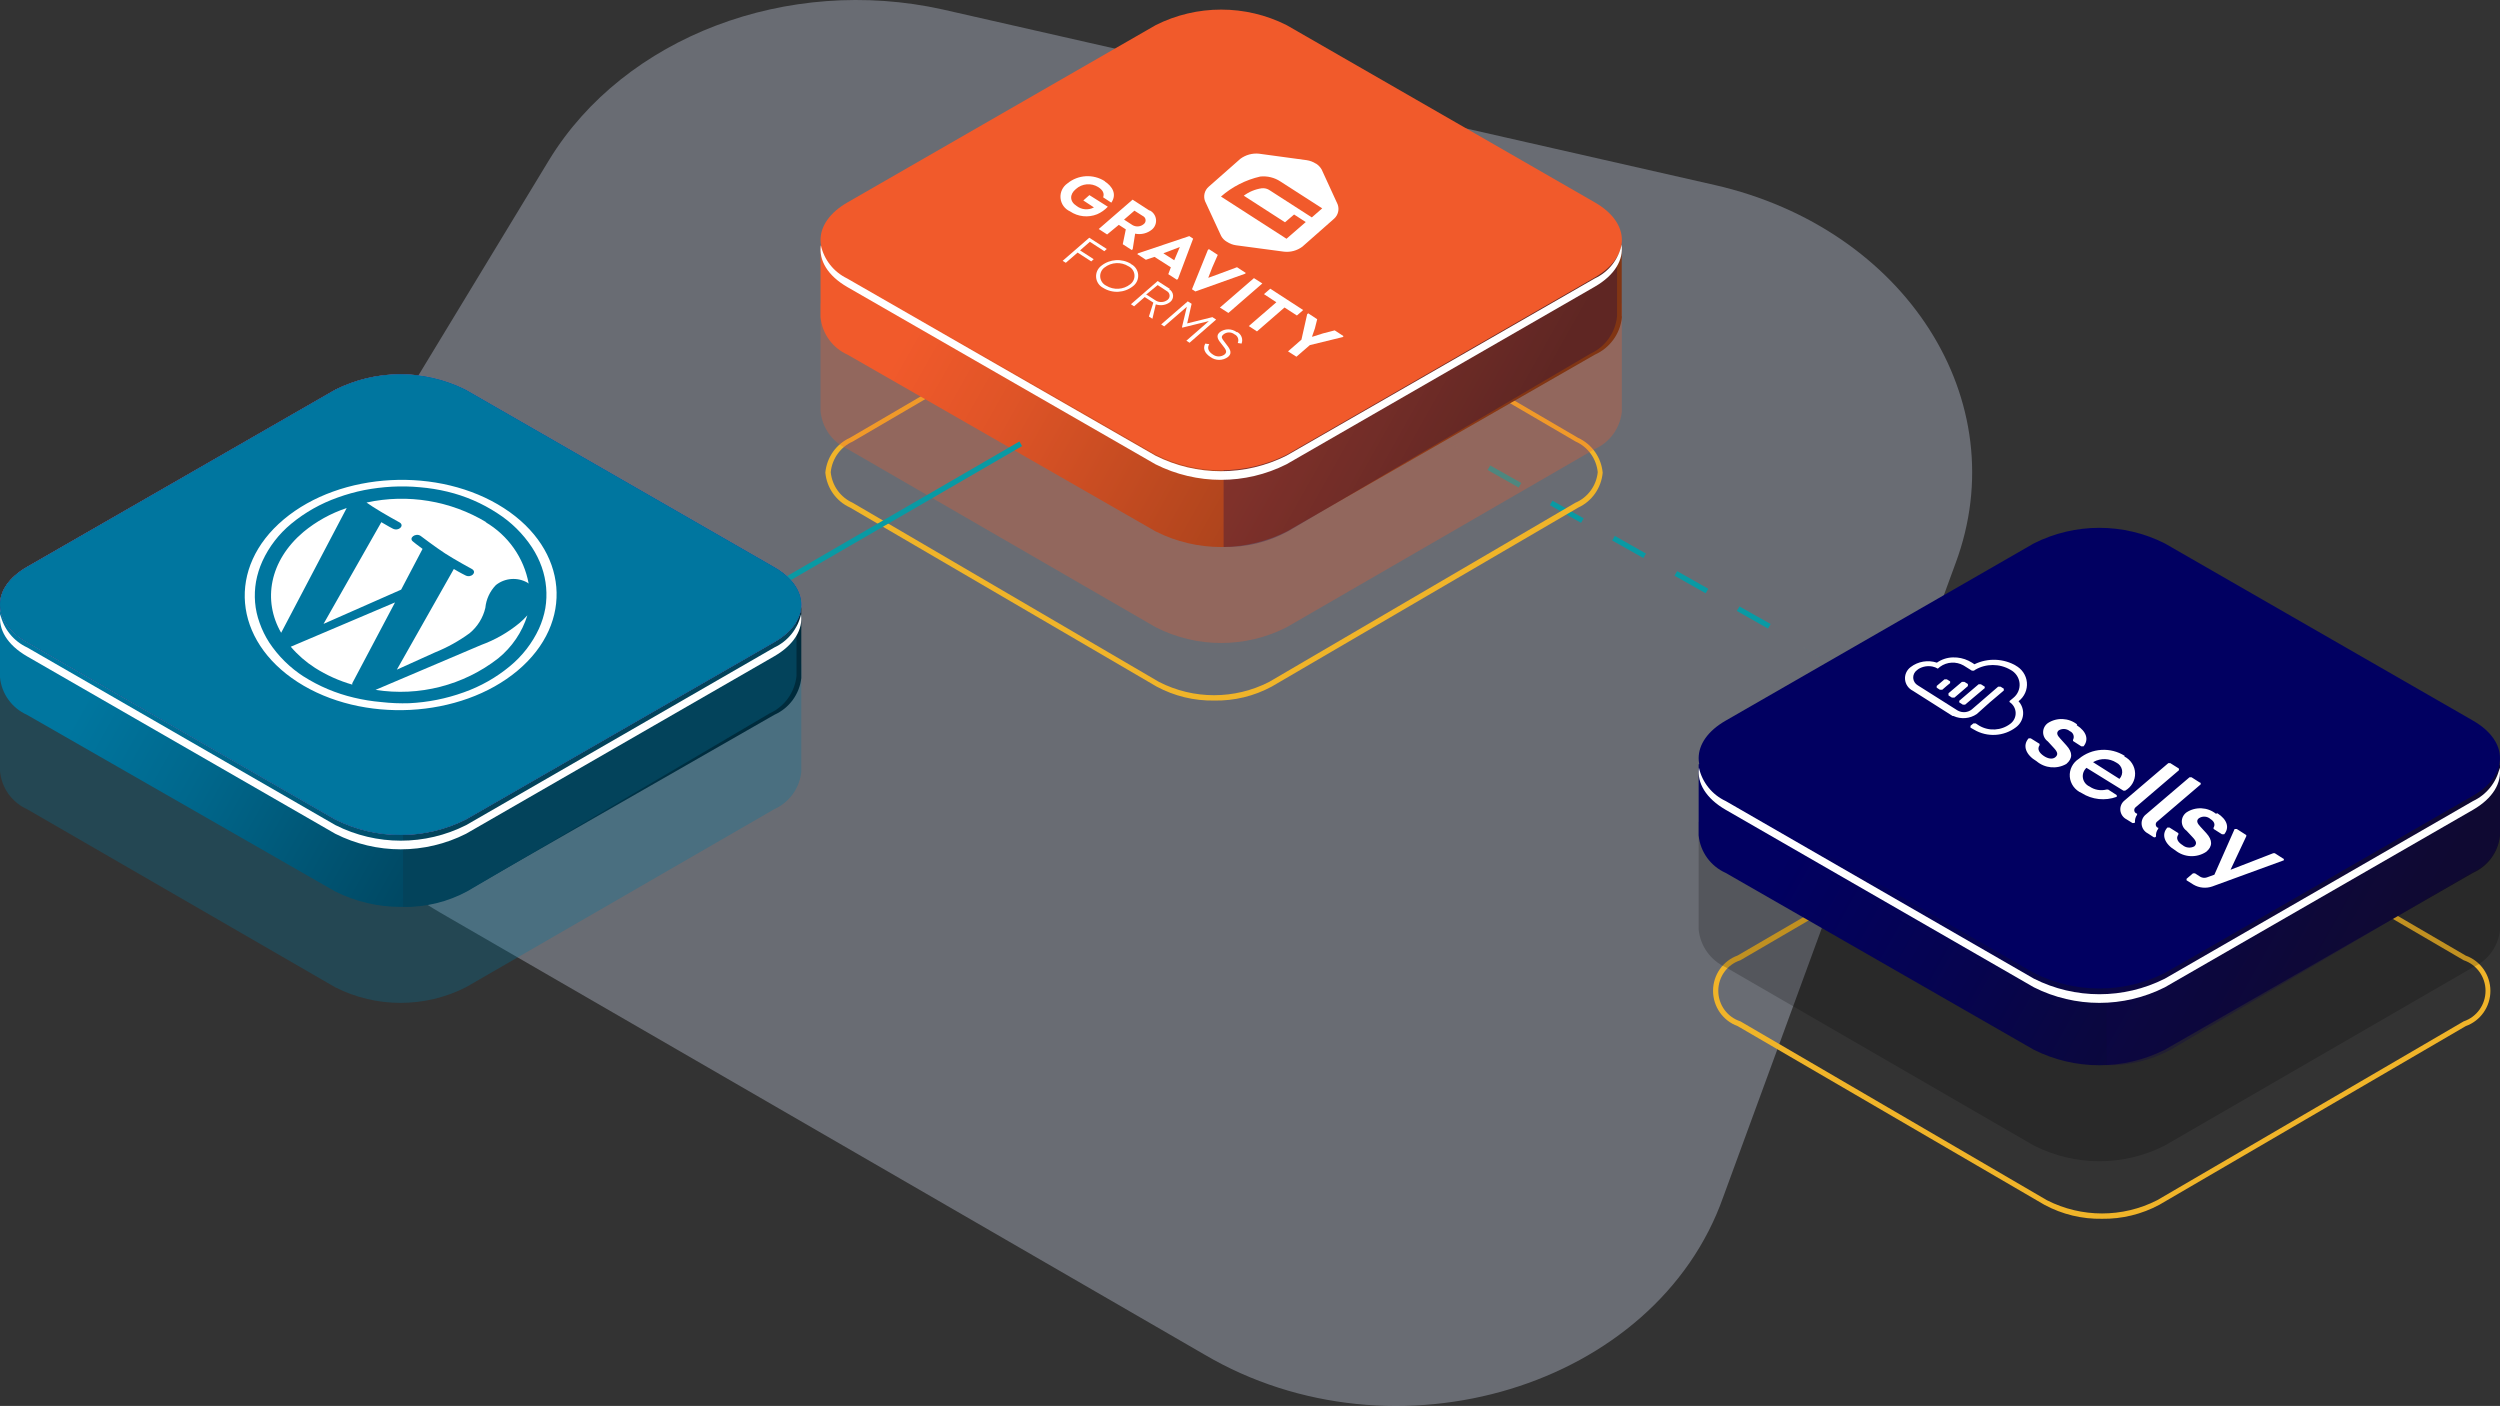 <?xml version="1.0" encoding="UTF-8"?>
<svg width="521px" height="293px" viewBox="0 0 521 293" version="1.1" xmlns="http://www.w3.org/2000/svg" xmlns:xlink="http://www.w3.org/1999/xlink">
    <rect x="0" y="0" width="521" height="293" fill="#333333" stroke="none"/>
    <title>Fichier 1 Copy 4</title>
    <defs>
        <linearGradient x1="9.937%" y1="36.199%" x2="89.278%" y2="54.185%" id="linearGradient-1">
            <stop stop-color="#F15A2B" offset="0%"></stop>
            <stop stop-color="#DF5427" offset="21%"></stop>
            <stop stop-color="#B1451D" offset="62%"></stop>
            <stop stop-color="#813513" offset="100%"></stop>
        </linearGradient>
        <linearGradient x1="9.938%" y1="36.199%" x2="89.298%" y2="54.185%" id="linearGradient-2">
            <stop stop-color="#010061" offset="0%"></stop>
            <stop stop-color="#06044F" offset="37%"></stop>
            <stop stop-color="#100C28" offset="100%"></stop>
        </linearGradient>
        <linearGradient x1="9.95%" y1="36.23%" x2="89.28%" y2="54.19%" id="linearGradient-3">
            <stop stop-color="#00769F" offset="0%"></stop>
            <stop stop-color="#00688D" offset="23%"></stop>
            <stop stop-color="#00455F" offset="69%"></stop>
            <stop stop-color="#002B3C" offset="100%"></stop>
        </linearGradient>
        <linearGradient x1="0%" y1="49.984%" x2="99.989%" y2="49.984%" id="linearGradient-4">
            <stop stop-color="#E9E9FD" offset="0%"></stop>
            <stop stop-color="#D3D2F9" offset="36%"></stop>
            <stop stop-color="#C5C4F7" offset="71%"></stop>
            <stop stop-color="#C0BFF6" offset="100%"></stop>
        </linearGradient>
    </defs>
    <g id="Page-1" stroke="none" stroke-width="1" fill="none" fill-rule="evenodd">
        <g id="Desktop-HD-Copy" transform="translate(-849, -235)" fill-rule="nonzero">
            <g id="Fichier-1-Copy-3" transform="translate(849, 235)">
                <path d="M68.241,109.487 L114.468,33.282 C130.168,7.631 164.184,-5.198 196.456,1.971 L357.379,38.564 C397.066,47.619 420.179,83.457 407.53,117.409 L359.122,249.446 C345.168,289.061 290.655,305.66 250.968,282.269 L91.789,190.22 C61.262,172.489 51.232,137.78 68.24,109.489 L68.241,109.487 Z" id="Path" fill="#DEE7FE" opacity="0.316"></path>
                <polygon id="Rectangle" fill="#099AA4" transform="translate(377.666, 135.991) rotate(-60.01) translate(-377.666, -135.991) " points="377.665 133.912 377.667 133.912 377.667 138.07 377.665 138.07"></polygon>
                <path d="M368.453,131 L361.958,127.318 L362.505,126.386 L369,130.045 L368.453,131 Z M355.463,123.636 L348.969,119.977 L349.516,119.022 L356.01,122.704 L355.463,123.636 Z M342.474,116.295 L335.979,112.637 L336.526,111.681 L343.021,115.363 L342.474,116.295 Z M329.484,108.955 L322.99,105.273 L323.537,104.341 L330.031,108.023 L329.484,108.955 Z M316.495,101.614 L310,97.932 L310.571,97 L317.042,100.659 L316.495,101.614 Z" id="Shape" fill="#099AA4"></path>
                <polygon id="Rectangle" fill="#099AA4" transform="translate(301.902, 92.254) rotate(-59.99) translate(-301.902, -92.254) " points="301.902 90.187 301.903 90.187 301.903 94.321 301.902 94.321"></polygon>
                <path d="M253.012,145.995 C248.843,146.065 244.725,145.064 241.042,143.085 L177.147,105.771 C174.262,104.465 172.295,101.685 172,98.498 C172.295,95.31 174.262,92.531 177.147,91.224 L240.97,53.91 C248.533,50.03 257.467,50.03 265.03,53.91 L328.877,91.248 C331.753,92.562 333.71,95.34 334,98.522 C333.705,101.702 331.75,104.478 328.877,105.796 L265.03,143.085 C261.335,145.079 257.197,146.08 253.012,145.995 L253.012,145.995 Z M253.012,51.922 C249.009,51.84 245.053,52.8 241.521,54.71 L177.698,92.024 C175.152,93.161 173.405,95.597 173.125,98.401 C173.401,101.207 175.148,103.644 177.698,104.777 L241.545,142.116 C248.756,145.802 257.268,145.802 264.479,142.116 L328.302,104.777 C330.892,103.676 332.682,101.231 332.971,98.401 C332.686,95.591 330.93,93.155 328.374,92.024 L264.479,54.71 C260.956,52.8 257.007,51.84 253.012,51.922 L253.012,51.922 Z" id="Shape" fill="#F0B429"></path>
                <path d="M337.991,85.457 L337.991,63.33 L333.968,61.086 C332.836,67.963 324.766,72.499 317.996,73.44 L271.961,100.514 L251.894,107.753 L187.767,74.623 L189.26,73.778 C183.768,71.196 180.829,65.333 177.866,60 L173.554,62.558 L171,63.282 L171,85.698 L171,85.698 C171.327,89.152 173.479,92.165 176.637,93.589 L240.861,130.725 C249.428,135.092 259.563,135.092 268.13,130.725 L332.354,93.589 C335.471,92.19 337.615,89.243 337.991,85.843 C338.003,85.715 338.003,85.586 337.991,85.457 L337.991,85.457 Z" id="Path" fill="#F15A2B" opacity="0.3"></path>
                <path d="M337.967,65.876 L337.967,51.374 L333.944,49.149 C332.812,55.969 324.743,60.468 317.975,61.401 L271.946,88.179 L251.882,95.358 L187.764,62.526 L189.257,61.664 C183.766,59.128 180.827,53.313 177.865,48 L173.553,50.561 L171,51.278 L171,66.091 L171,66.091 C171.327,69.517 173.479,72.504 176.636,73.917 L240.875,110.769 C249.446,115.077 259.569,115.077 268.14,110.769 L332.355,73.917 C335.471,72.529 337.615,69.607 337.991,66.235 C338.003,66.116 338.003,65.995 337.991,65.876 L337.967,65.876 Z" id="Path" fill="url(#linearGradient-1)"></path>
                <path d="M317.451,61.171 L272.15,88.04 L255,94.342 L255,113.995 C259.662,114.089 264.271,112.971 268.389,110.747 L331.456,73.704 C334.516,72.309 336.622,69.372 336.991,65.982 C337.003,65.862 337.003,65.741 336.991,65.621 L336.991,65.621 L336.991,51.045 L333.395,49 L333.017,49 C331.787,55.855 323.933,60.233 317.451,61.171 Z" id="Path" fill="#0F054C" opacity="0.3"></path>
                <path d="M240.871,94.762 L176.636,57.83 C169.121,53.513 169.121,46.487 176.636,42.17 L240.847,5.238 C249.426,0.921 259.556,0.921 268.135,5.238 L332.346,42.17 C339.885,46.487 339.885,53.513 332.346,57.83 L268.135,94.762 C259.564,99.079 249.442,99.079 240.871,94.762 L240.871,94.762 Z" id="Path" fill="#F15A2B"></path>
                <path d="M332.347,58.027 L268.096,94.963 C259.519,99.28 249.391,99.28 240.814,94.963 L176.539,58.027 C173.742,56.676 171.725,54.12 171.068,51.096 C170.61,54.238 172.466,57.452 176.635,59.85 L240.814,96.762 C249.391,101.079 259.519,101.079 268.096,96.762 L332.347,59.754 C336.516,57.356 338.372,54.142 337.938,51 C337.286,54.086 335.216,56.688 332.347,58.027 L332.347,58.027 Z" id="Path" fill="#FFFFFF"></path>
                <path d="M438.053,253.996 C433.88,254.073 429.757,253.073 426.073,251.091 L362.124,213.841 C359.05,212.726 357,209.782 357,206.483 C357,203.184 359.05,200.24 362.124,199.125 L426.025,161.874 C433.561,158.042 442.449,158.042 449.985,161.874 L513.862,199.149 C516.942,200.252 519,203.194 519,206.495 C519,209.796 516.942,212.738 513.862,213.841 L449.985,251.091 C446.313,253.058 442.209,254.057 438.053,253.996 L438.053,253.996 Z M438.053,160.083 C434.058,160.004 430.108,160.954 426.576,162.842 L362.699,200.117 C359.955,200.999 358.092,203.574 358.092,206.483 C358.092,209.392 359.955,211.966 362.699,212.849 L426.576,250.123 C433.802,253.804 442.328,253.804 449.554,250.123 L513.431,212.849 C516.149,211.941 517.985,209.375 517.985,206.483 C517.985,203.591 516.149,201.025 513.431,200.117 L449.554,162.842 C446.009,160.972 442.051,160.047 438.053,160.156 L438.053,160.083 Z" id="Shape" fill="#F0B429"></path>
                <path d="M521,193.449 L521,171.425 L516.977,169.182 C515.845,176.057 507.752,180.592 501.007,181.532 L454.976,208.501 L434.886,215.737 L370.789,182.618 L372.258,181.774 C366.791,179.193 363.828,173.331 360.865,168 L356.553,170.557 L354,171.281 L354,193.69 L354,193.69 C354.327,197.143 356.479,200.154 359.637,201.578 L423.854,238.726 C432.429,243.091 442.571,243.091 451.146,238.726 L515.363,201.578 C518.48,200.179 520.624,197.234 521,193.835 L521,193.449 Z" id="Path" fill="#000000" opacity="0.2"></path>
                <path d="M521,173.876 L521,159.518 L516.977,157.292 C515.845,164.112 507.752,168.611 501.007,169.545 L454.976,196.179 L434.886,203.358 L370.789,170.526 L372.258,169.664 C366.791,167.128 363.828,161.313 360.865,156 L356.553,158.561 L354,159.278 L354,174.091 L354,174.091 C354.327,177.516 356.479,180.504 359.637,181.916 L423.854,218.769 C432.435,223.077 442.565,223.077 451.146,218.769 L515.363,181.916 C518.48,180.529 520.624,177.607 521,174.235 L521,173.876 L521,173.876 Z" id="Path" fill="url(#linearGradient-2)"></path>
                <path d="M501.369,169.054 L456.171,195.982 L439,202.299 L439,221.995 C443.668,222.086 448.283,220.966 452.41,218.74 L515.466,181.614 C518.525,180.217 520.631,177.272 521,173.876 L521,173.514 L521,173.514 L521,159.049 L517.381,157 L517.003,157 C515.773,163.581 507.944,168.114 501.369,169.054 Z" id="Path" fill="#0F054C" opacity="0.3"></path>
                <path d="M423.865,202.762 L359.654,165.83 C352.115,161.513 352.115,154.487 359.654,150.17 L423.865,113.238 C432.436,108.921 442.558,108.921 451.129,113.238 L515.364,150.17 C522.879,154.487 522.879,161.513 515.364,165.83 L451.153,202.762 C442.574,207.079 432.444,207.079 423.865,202.762 Z" id="Path" fill="#010061"></path>
                <path d="M515.368,166.945 L451.154,203.953 C442.574,208.279 432.444,208.279 423.864,203.953 L359.65,166.945 C356.806,165.622 354.741,163.056 354.062,160 C353.628,163.148 355.483,166.368 359.65,168.771 L423.864,205.755 C432.444,210.082 442.574,210.082 451.154,205.755 L515.368,168.771 C519.535,166.368 521.39,163.148 520.932,160 C520.254,163.049 518.2,165.614 515.368,166.945 L515.368,166.945 Z" id="Path" fill="#FFFFFF"></path>
                <polygon id="Path" fill="#099AA4" points="133.553 139 133 138.034 212.447 92 213 92.966"></polygon>
                <path d="M166.991,160.479 L166.991,138.45 L162.945,136.206 C161.813,143.083 153.745,147.619 146.978,148.56 L100.98,175.511 L80.895,182.749 L16.858,149.646 L18.351,148.801 C12.86,146.219 9.922,140.356 6.96,135 L2.625,137.582 L0,138.306 L0,160.72 L0,160.72 C0.318,164.183 2.471,167.206 5.635,168.634 L69.84,205.743 C78.411,210.086 88.532,210.086 97.102,205.743 L161.356,168.634 C164.471,167.235 166.615,164.289 166.991,160.889 C167.003,160.761 167.003,160.631 166.991,160.503 L166.991,160.479 Z" id="Path" fill="#00769F" opacity="0.3"></path>
                <path d="M166.991,140.946 L166.991,126.608 L162.945,124.386 C161.813,131.22 153.745,135.689 146.978,136.621 L100.98,163.217 L80.895,170.385 L16.858,137.576 L18.351,136.74 C12.788,134.207 9.85,128.4 6.888,123 L2.553,125.557 L0,126.369 L0,141.161 L0,141.161 C0.327,144.581 2.478,147.564 5.635,148.975 L69.84,185.774 C78.411,190.075 88.532,190.075 97.102,185.774 L161.356,148.975 C164.471,147.589 166.615,144.671 166.991,141.304 C167.003,141.177 167.003,141.049 166.991,140.922 L166.991,140.946 Z" id="Path" fill="url(#linearGradient-3)"></path>
                <path d="M146.268,136.049 L101.169,162.992 L84,169.306 L84,188.995 C88.661,189.089 93.268,187.969 97.385,185.741 L160.457,148.629 C163.517,147.232 165.622,144.289 165.991,140.893 C166.003,140.765 166.003,140.636 165.991,140.508 L165.991,140.508 L165.991,126.048 L162.373,124 L161.994,124 C160.765,130.675 152.913,135.134 146.268,136.049 Z" id="Path" fill="#03435B"></path>
                <path d="M69.837,170.757 L5.635,133.827 C-1.878,129.51 -1.878,122.484 5.635,118.143 L69.837,81.237 C78.407,76.921 88.527,76.921 97.097,81.237 L161.347,118.167 C168.884,122.484 168.884,129.51 161.347,133.827 L97.121,170.757 C88.545,175.081 78.413,175.081 69.837,170.757 Z" id="Path" fill="url(#linearGradient-4)"></path>
                <path d="M69.837,170.757 L5.635,133.827 C-1.878,129.51 -1.878,122.484 5.635,118.143 L69.837,81.237 C78.407,76.921 88.527,76.921 97.097,81.237 L161.347,118.167 C168.884,122.484 168.884,129.51 161.347,133.827 L97.121,170.757 C88.545,175.081 78.413,175.081 69.837,170.757 Z" id="Path" fill="#24126A"></path>
                <path d="M69.837,170.757 L5.635,133.827 C-1.878,129.51 -1.878,122.484 5.635,118.143 L69.837,81.237 C78.407,76.921 88.527,76.921 97.097,81.237 L161.347,118.167 C168.884,122.484 168.884,129.51 161.347,133.827 L97.121,170.757 C88.545,175.081 78.413,175.081 69.837,170.757 Z" id="Path" fill="#00769F"></path>
                <path d="M161.353,134.945 L97.15,171.953 C88.583,176.279 78.465,176.279 69.899,171.953 L5.695,134.945 C2.837,133.631 0.754,131.064 0.062,128 C-0.372,131.148 1.482,134.368 5.623,136.771 L69.874,173.756 C78.441,178.081 88.559,178.081 97.126,173.756 L161.353,136.771 C165.518,134.368 167.372,131.148 166.938,128 C166.259,131.056 164.195,133.622 161.353,134.945 Z" id="Path" fill="#FFFFFF"></path>
                <g id="Group" transform="translate(51, 100)" fill="#FFFFFF">
                    <path d="M12.346,41.033 C9.456,39.175 6.99,36.744 5.105,33.896 C4.279,32.613 3.607,31.24 3.102,29.804 C2.6,28.432 2.284,27 2.161,25.546 C2.043,24.101 2.108,22.647 2.354,21.217 C2.619,19.749 3.065,18.32 3.681,16.959 C5.067,13.934 7.13,11.259 9.715,9.132 C12.584,6.772 15.852,4.928 19.37,3.684 C21.17,3.033 23.018,2.516 24.897,2.138 C26.809,1.769 28.744,1.53 30.69,1.425 C32.637,1.321 34.589,1.361 36.531,1.543 C38.467,1.706 40.388,2.016 42.275,2.471 C45.963,3.361 49.467,4.874 52.63,6.944 C55.525,8.795 57.992,11.226 59.871,14.08 C60.709,15.36 61.39,16.733 61.898,18.172 C62.867,20.929 63.124,23.88 62.646,26.759 C62.381,28.227 61.935,29.657 61.319,31.018 C59.921,34.028 57.86,36.694 55.285,38.82 C52.423,41.197 49.154,43.05 45.63,44.292 C41.986,45.605 38.162,46.367 34.286,46.552 C32.352,46.613 30.416,46.533 28.493,46.314 C26.557,46.15 24.637,45.84 22.749,45.386 C19.02,44.509 15.469,43.013 12.25,40.961 M53.981,5.873 C40.513,-2.81 20.021,-1.739 8.122,8.252 C-3.777,18.243 -2.425,33.444 11.019,42.127 C24.463,50.81 44.979,49.739 56.878,39.748 C68.777,29.757 67.425,14.532 53.981,5.873" id="Shape"></path>
                    <path d="M31.317,25.546 L9.595,34.776 C11.046,36.481 12.746,37.964 14.639,39.177 C17.044,40.708 19.662,41.886 22.411,42.674 L22.411,42.389 L31.221,25.737 M21.252,5.873 C17.953,6.968 14.892,8.663 12.225,10.869 C5.153,16.863 3.705,25.142 7.591,31.874 L21.252,5.873 M58.905,28.234 C58.385,28.822 57.82,29.371 57.216,29.876 C54.844,31.828 52.15,33.365 49.251,34.419 L27.262,43.768 C36.339,45.201 45.61,42.82 52.823,37.203 C55.699,34.866 57.814,31.747 58.905,28.234 M50.409,8.87 C42.929,4.338 33.952,2.853 25.38,4.731 L26.659,5.588 C28.783,6.967 32.307,8.894 32.307,8.894 L32.307,8.894 C33.345,9.56 32.066,10.773 30.883,10.179 C30.883,10.179 29.676,9.56 28.469,8.823 L16.425,30.019 L32.597,22.882 L37.062,14.389 C36.024,13.652 35.083,12.867 35.083,12.867 C34.069,12.129 35.614,10.988 36.651,11.677 L36.651,11.677 C36.651,11.677 39.789,14.056 41.768,15.341 C43.748,16.626 47.416,18.624 47.416,18.624 L47.416,18.624 C48.43,19.29 47.175,20.527 45.992,19.908 C45.992,19.908 44.785,19.314 43.579,18.576 L31.703,39.558 L39.644,35.966 C42.219,34.93 44.652,33.579 46.885,31.945 C48.521,30.587 49.664,28.742 50.144,26.688 C50.312,24.904 51.086,23.228 52.34,21.93 C54.218,20.431 56.841,20.232 58.929,21.431 L59.171,21.621 C58.195,16.264 54.911,11.586 50.168,8.799" id="Shape"></path>
                </g>
                <path d="M453.996,160.109 L452.29,159.038 L451.876,159.038 L442.811,166.772 C442.154,167.272 441.803,168.065 441.882,168.875 C441.961,169.685 442.459,170.4 443.201,170.77 L444.419,171.531 C444.614,171.531 444.931,171.531 444.931,171.364 C444.884,170.807 445.039,170.251 445.37,169.794 L445.37,169.532 L445.224,169.532 C444.974,169.41 444.806,169.171 444.781,168.899 C444.756,168.627 444.878,168.363 445.102,168.2 L454.093,160.514 L454.093,160.204 M420.247,138.788 C417.581,137.202 414.266,137.067 411.474,138.431 L411.474,138.431 L410.963,138.098 L410.232,137.693 C409.226,137.206 408.113,136.969 406.991,137.003 C405.79,137.028 404.625,137.41 403.652,138.098 C401.782,137.48 399.718,137.829 398.17,139.026 C397.355,139.638 396.919,140.614 397.013,141.613 C397.106,142.612 397.718,143.495 398.633,143.952 L398.633,143.952 L406.918,149.211 L407.088,149.211 C408.669,149.939 410.529,149.785 411.962,148.806 L414.618,146.426 L417.591,143.904 L417.591,143.523 L416.908,143.095 L416.421,143.095 L410.914,147.854 C410.12,148.482 409.021,148.594 408.112,148.14 L407.892,148.021 L399.68,142.833 C399.116,142.513 398.754,141.938 398.714,141.302 C398.675,140.666 398.965,140.053 399.486,139.668 L399.827,139.407 C400.693,138.886 401.73,138.707 402.726,138.907 C403.132,138.993 403.519,139.146 403.872,139.359 L403.823,139.359 L404.31,138.955 L404.31,138.955 C405.73,137.916 407.647,137.804 409.184,138.669 L409.184,138.669 L409.452,138.836 L410.938,139.764 L411.377,139.764 L411.645,139.573 C413.897,138.263 416.703,138.263 418.955,139.573 C420.031,140.127 420.752,141.171 420.874,142.353 C420.997,143.534 420.505,144.697 419.564,145.451 L419.394,145.594 L418.785,146.093 L418.785,146.307 C419.557,146.806 420.034,147.639 420.063,148.543 C420.092,149.447 419.67,150.308 418.931,150.852 C417.065,152.268 414.5,152.419 412.473,151.233 L411.742,150.757 L411.255,150.757 L410.646,151.257 L410.646,151.638 L411.401,152.066 C414.132,153.69 417.607,153.491 420.125,151.566 C420.968,150.94 421.506,149.998 421.608,148.968 C421.709,147.938 421.366,146.913 420.661,146.141 C421.89,145.204 422.547,143.721 422.404,142.205 C422.261,140.688 421.338,139.347 419.954,138.645 M461.794,169.58 C460.042,168.18 457.558,168.064 455.677,169.294 C455.054,169.743 454.686,170.454 454.686,171.21 C454.686,171.966 455.054,172.677 455.677,173.125 L456.944,174.482 C457.749,175.315 457.87,175.862 457.286,176.385 C456.497,176.805 455.525,176.7 454.849,176.124 C453.923,175.552 453.362,174.743 453.972,173.911 L453.972,173.625 L452.12,172.459 L451.681,172.459 C450.316,173.958 451.145,175.909 453.338,177.218 C455.183,178.712 457.82,178.829 459.795,177.504 C461.087,176.409 461.16,175.124 459.795,173.625 L458.528,172.245 C457.87,171.555 457.676,170.984 458.236,170.532 C458.985,170.012 460.005,170.082 460.673,170.698 C461.404,171.15 461.721,171.793 461.306,172.483 L461.306,172.745 L463.061,173.863 L463.524,173.863 C464.669,172.483 464.157,170.793 462.11,169.485 M432.869,150.971 C431.122,149.583 428.653,149.468 426.777,150.686 C426.154,151.134 425.786,151.845 425.786,152.601 C425.786,153.357 426.154,154.069 426.777,154.517 L428.02,155.873 C428.824,156.73 428.946,157.254 428.361,157.777 C427.776,158.301 426.802,158.134 425.924,157.539 C425.047,156.944 424.462,156.159 425.047,155.302 L425.047,155.017 L423.22,153.875 L422.757,153.875 C421.416,155.397 422.221,157.349 424.414,158.634 C426.143,160.11 428.646,160.34 430.627,159.205 C431.943,158.086 431.992,156.825 430.627,155.326 L429.36,153.922 C428.678,153.208 428.507,152.685 429.043,152.209 C429.771,151.769 430.705,151.836 431.358,152.375 C431.701,152.519 431.967,152.796 432.092,153.139 C432.216,153.483 432.189,153.861 432.016,154.184 L432.016,154.422 L433.746,155.54 L434.209,155.54 C435.355,154.136 434.843,152.447 432.796,151.138 M442.811,157.539 C439.839,155.636 435.936,155.878 433.235,158.134 C431.949,158.947 431.224,160.383 431.346,161.874 C431.469,163.364 432.418,164.67 433.82,165.273 C435.989,166.656 438.704,166.948 441.13,166.058 L441.13,165.701 L439.327,164.535 L439.01,164.535 C437.796,164.85 436.502,164.623 435.477,163.916 C434.736,163.588 434.213,162.92 434.081,162.137 C433.948,161.353 434.225,160.557 434.819,160.014 L442.519,164.773 L442.519,164.773 L442.884,164.773 C444.201,164.025 444.995,162.635 444.955,161.147 C444.914,159.66 444.045,158.313 442.689,157.634 M476,179.05 L474.075,177.813 L473.734,177.813 L464.84,181.263 L468.129,174.268 L468.129,174.03 L466.155,172.768 L465.692,172.768 L461.477,182.287 L459.893,182.858 C459.457,183.001 458.979,182.958 458.577,182.739 L457.432,182.001 L457.018,182.001 L455.677,183.143 L455.677,183.453 L457.115,184.357 C458.298,185.052 459.738,185.191 461.038,184.738 L475.951,179.288 L475.951,178.931 M413.57,143.071 L412.815,142.595 L412.352,142.595 L410.085,144.523 L408.307,146.046 L408.307,146.379 L409.062,146.855 L409.525,146.855 L411.182,145.451 L413.619,143.404 L413.619,143.071 M410.11,142.548 L409.379,142.096 L408.867,142.096 L406.065,144.475 L406.065,144.927 L406.771,145.379 L407.308,145.379 L408.867,144.047 L410.11,142.976 L410.11,142.548 M406.406,142 L405.724,141.572 L405.236,141.572 L403.604,142.952 L403.604,143.309 L404.262,143.738 L404.773,143.738 L405.651,142.976 L406.406,142.357 L406.406,141.977 M436.305,158.776 L436.305,158.776 C437.785,157.959 439.607,158.014 441.032,158.919 C441.658,159.22 442.102,159.791 442.232,160.46 C442.361,161.129 442.161,161.819 441.69,162.322 L436.208,158.848 M458.407,163.06 L456.725,161.989 L456.287,161.989 L447.246,169.699 C446.589,170.199 446.238,170.992 446.317,171.802 C446.396,172.612 446.894,173.327 447.636,173.696 L448.806,174.458 C449.025,174.577 449.317,174.458 449.317,174.268 C449.257,173.712 449.423,173.157 449.78,172.721 L449.78,172.483 L449.634,172.483 C449.399,172.339 449.256,172.088 449.256,171.817 C449.256,171.546 449.399,171.294 449.634,171.15 L458.626,163.464 L458.626,163.155" id="Shape" fill="#FFFFFF"></path>
                <g id="Group" transform="translate(221, 32)" fill="#FFFFFF">
                    <path d="M9.239,5.759 C6.82,4.213 3.674,4.399 1.456,6.219 C0.454,6.909 -0.097,8.082 0.014,9.289 C0.125,10.496 0.88,11.551 1.991,12.049 C3.653,13.174 5.769,13.4 7.634,12.654 C8.479,12.287 9.241,11.752 9.871,11.082 L6.029,8.662 L4.764,9.775 L6.977,11.227 C5.814,11.851 4.39,11.728 3.353,10.912 C1.894,9.993 1.87,8.493 3.207,7.404 C4.493,6.237 6.405,6.069 7.877,6.993 C8.801,7.598 9.19,8.251 8.899,9.122 L10.601,10.235 C11.793,8.493 10.844,6.848 9.239,5.807" id="Path"></path>
                    <path d="M13.252,13.767 L15.417,11.904 L17.168,13.017 C17.493,13.167 17.712,13.479 17.743,13.834 C17.773,14.189 17.609,14.533 17.314,14.735 C16.656,15.269 15.732,15.337 15.003,14.904 L13.252,13.767 M18.505,11.856 L15.027,9.606 L7.974,15.727 L9.725,16.864 L12.158,14.856 L13.617,15.799 L12.984,18.896 L14.857,20.106 L15.052,19.937 L15.562,16.695 C16.81,16.957 18.11,16.636 19.089,15.824 C19.695,15.3 20.003,14.512 19.91,13.718 C19.818,12.925 19.338,12.228 18.627,11.856" id="Shape"></path>
                    <path d="M21.448,20.783 L24.877,19.477 L23.71,22.235 L21.448,20.783 M27.65,17.735 L26.847,17.203 L16.195,20.783 L16,20.953 L17.8,22.138 L19.6,21.533 L23.005,23.711 L22.47,25.138 L24.269,26.3 L24.488,26.13 L27.65,17.735" id="Shape"></path>
                    <polyline id="Path" points="38.643 24.896 36.795 23.687 33.414 24.945 30.836 25.888 30.812 25.864 31.614 23.783 32.782 21.122 30.933 19.912 30.715 20.106 27.407 28.284 28.112 28.743 38.424 25.066 38.643 24.896"></polyline>
                    <polyline id="Path" points="42.073 27.074 40.321 25.961 33.244 32.082 33.244 32.106 34.995 33.219 42.073 27.074"></polyline>
                    <polyline id="Path" points="50.585 32.614 43.726 28.163 42.413 29.3 44.991 30.993 39.251 35.953 40.954 37.066 46.694 32.082 49.272 33.751 50.585 32.614"></polyline>
                    <polyline id="Path" points="59 38.058 57.152 36.848 54.719 37.477 52.506 38.179 52.433 38.131 53.017 36.461 53.503 34.526 51.631 33.292 51.412 33.485 50.22 38.784 47.423 41.227 49.174 42.34 51.971 39.921 58.805 38.252 59 38.058"></polyline>
                    <path d="M33.463,8.952 C35.799,6.915 38.607,5.485 41.635,4.791 C43.105,4.639 44.584,4.998 45.818,5.807 L54.549,11.42 L52.385,13.307 L52.385,13.307 L43.629,7.67 C43.142,7.325 42.545,7.17 41.951,7.235 C40.592,7.432 39.305,7.965 38.205,8.783 L46.791,14.324 L48.688,12.703 L51.12,14.275 L47.107,17.759 L33.439,8.952 M53.236,2.105 C52.655,1.73 52,1.483 51.315,1.38 L41.343,0.025 C39.974,-0.104 38.605,0.275 37.5,1.089 L30.885,6.92 C30.028,7.665 29.728,8.862 30.131,9.92 L33.487,17.178 C33.765,17.683 34.177,18.102 34.679,18.388 C35.25,18.766 35.898,19.014 36.576,19.114 L46.572,20.445 C47.94,20.603 49.316,20.23 50.415,19.404 L57.03,13.574 C57.872,12.819 58.161,11.627 57.76,10.573 L54.428,3.315 C54.137,2.814 53.728,2.39 53.236,2.081" id="Shape"></path>
                    <polyline id="Path" points="9.652 19.888 6.004 17.541 0.459 22.356 1.116 22.767 3.572 20.638 6.418 22.477 6.929 22.017 4.083 20.179 6.126 18.388 9.142 20.348 9.652 19.888"></polyline>
                    <path d="M9.531,27.534 C8.833,27.193 8.363,26.517 8.288,25.748 C8.214,24.978 8.546,24.225 9.166,23.759 C10.612,22.626 12.618,22.519 14.176,23.493 C14.874,23.827 15.347,24.499 15.421,25.266 C15.496,26.033 15.162,26.783 14.541,27.243 C13.101,28.384 11.095,28.5 9.531,27.534 M14.736,23.009 C12.798,21.816 10.317,21.962 8.534,23.372 C7.773,23.933 7.355,24.844 7.43,25.783 C7.504,26.722 8.059,27.558 8.899,27.993 C10.829,29.2 13.315,29.064 15.1,27.655 C15.867,27.084 16.28,26.158 16.191,25.21 C16.102,24.261 15.523,23.428 14.663,23.009" id="Shape"></path>
                    <path d="M17.824,29.421 L20.256,27.413 L22.178,28.671 C22.501,28.847 22.714,29.173 22.743,29.539 C22.773,29.904 22.615,30.26 22.324,30.485 C21.625,31.034 20.66,31.101 19.892,30.655 L17.97,29.421 M22.835,28.235 L20.256,26.566 L14.687,31.405 L15.344,31.84 L17.557,29.905 L19.357,31.066 L18.432,33.969 L19.162,34.429 L19.867,31.429 C20.883,31.78 22.008,31.598 22.859,30.945 C23.292,30.603 23.521,30.065 23.466,29.518 C23.412,28.97 23.083,28.487 22.591,28.235" id="Shape"></path>
                    <polyline id="Path" points="32.441 34.598 31.663 34.09 26.41 35.397 27.334 31.308 26.531 30.8 20.986 35.614 21.618 36.026 26.337 31.937 25.315 36.219 25.437 36.268 30.933 34.913 26.239 39.002 26.872 39.413 26.896 39.437 32.441 34.598"></polyline>
                    <path d="M36.722,37.211 C35.682,36.445 34.26,36.445 33.22,37.211 C32.198,38.082 32.976,38.953 33.73,39.897 C34.484,40.84 34.825,41.348 34.192,41.881 C33.47,42.413 32.483,42.413 31.76,41.881 C30.739,41.227 30.569,40.453 31.006,39.727 L30.179,39.606 C29.644,40.574 30.009,41.566 31.201,42.365 C32.304,43.212 33.843,43.212 34.946,42.365 C35.968,41.469 35.19,40.55 34.363,39.485 C33.536,38.421 33.39,38.203 33.998,37.671 C34.661,37.15 35.597,37.15 36.26,37.671 C36.595,37.819 36.856,38.094 36.984,38.436 C37.112,38.777 37.096,39.156 36.941,39.485 L37.743,39.606 C38.102,38.683 37.704,37.64 36.819,37.187" id="Path"></path>
                </g>
            </g>
        </g>
    </g>
</svg>